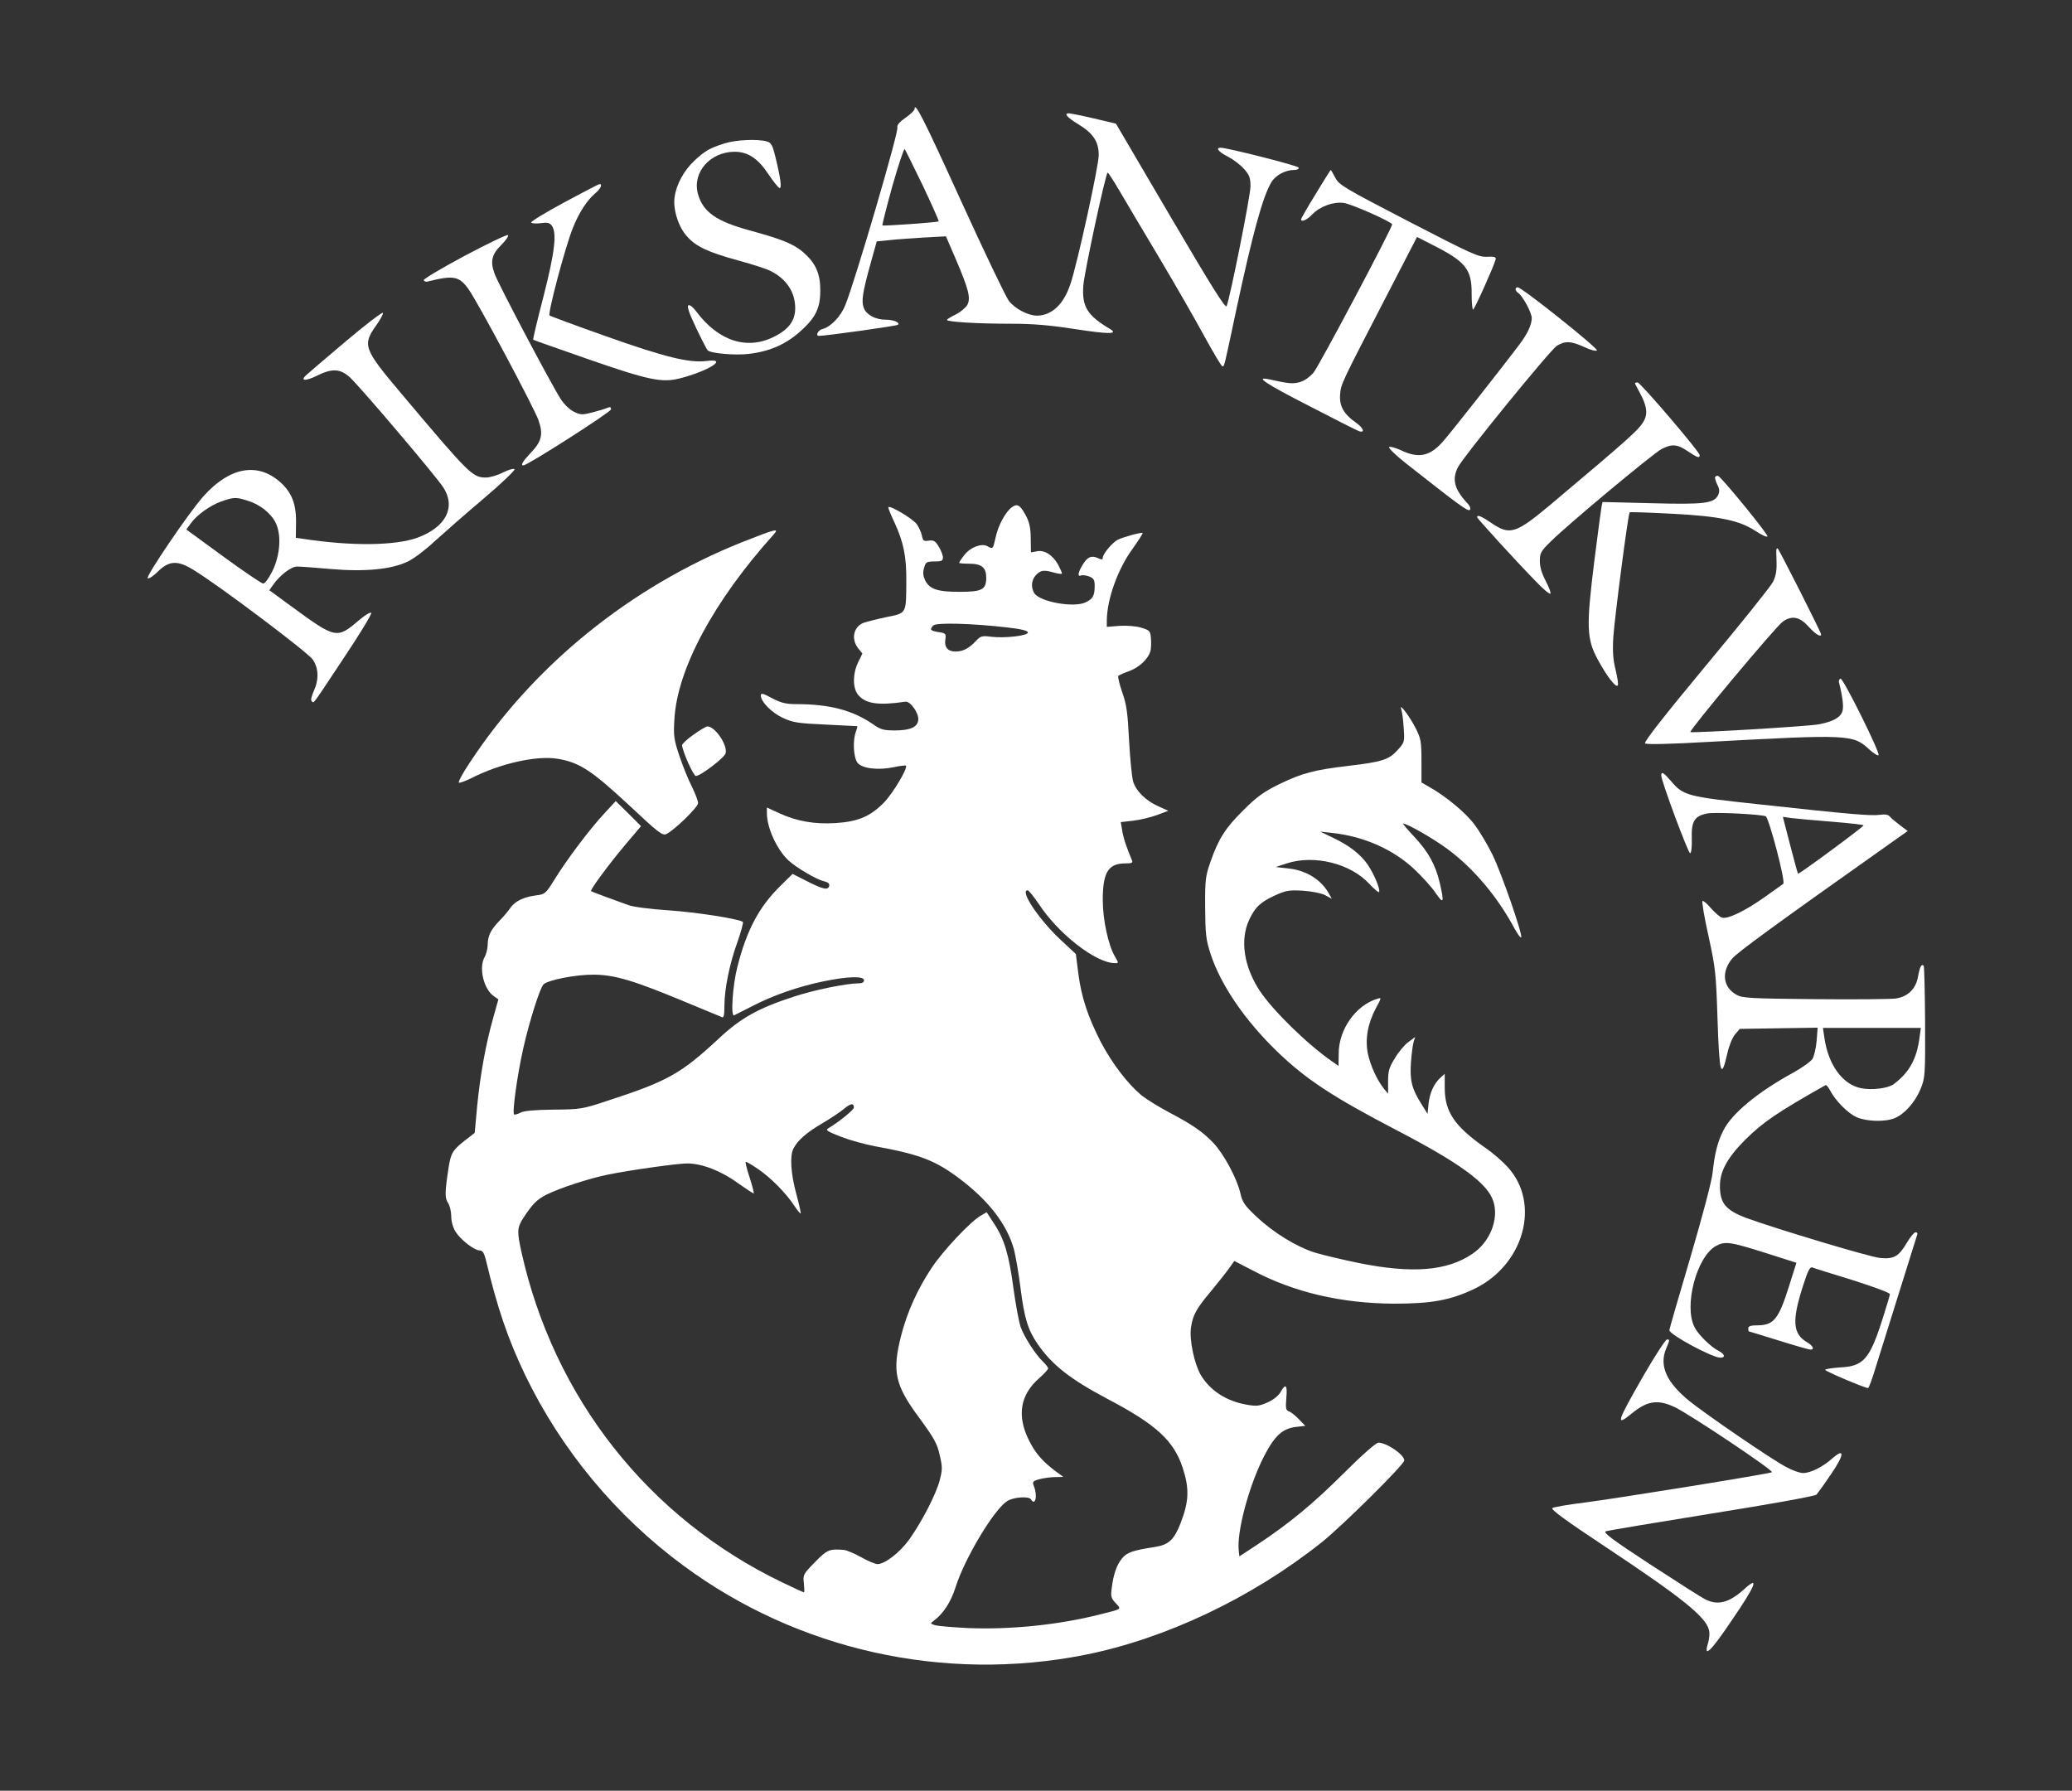 <svg version="1.2" xmlns="http://www.w3.org/2000/svg" viewBox="0 0 1024 885" width="1024" height="885">
	<rect x="0" y="0" width="1024" height="885" fill="#333333" stroke="none"/>
	<title>Riksantikvaren-svg</title>
	<style>
		.s0 { fill: #ffffff } 
	</style>
	<g id="Layer">
		<path id="Layer" fill-rule="evenodd" class="s0" d="m475 99.4c11.5 25.2 22.1 47.4 23.6 49.3 2.9 3.8 9.3 7.2 13.7 7.3 7.4 0 13.3-5.4 16.7-15.6 3.4-9.9 14-58.4 14-63.7 0-6.7-2.7-10.8-10.1-15.3-5.7-3.5-7.3-5.4-4.6-5.4 0.6 0 6.2 1.1 12.2 2.5l11 2.6 27 46c20.2 34.4 27.2 45.6 27.7 44.2 1.8-4.5 11.8-54.6 11.8-59.2 0-4.2-0.5-5.6-3.2-8.6-1.7-2-5.3-4.7-8-6.1-4.5-2.3-6.3-4.4-3.5-4.4 4 0.2 38.2 8.9 38.5 9.8 0.2 0.7-0.7 1.2-2.2 1.2-4.4 0-9.2 2.6-11.3 6.1-4.2 7-9.2 25.1-17.4 63.4-6.2 29.3-5.8 27.5-6.8 27.5-0.5 0-4.5-6.8-9-15-4.5-8.3-14.5-25.7-22.3-38.8-7.8-13-16.6-27.9-19.6-33-3-5.1-5.6-9.1-5.8-8.9-1.2 1.2-11.5 49.3-12 55.7-0.8 10.5 1.9 14.9 13.2 21.6 4.3 2.6-0.6 2.6-16.9 0.1-13-2-20.8-2.7-32.2-2.7-16.2 0-31.5-0.9-31.5-1.9 0-0.3 1.9-1.5 4.2-2.6 2.4-1.2 4.9-3.3 5.8-4.7 1.9-3.4 0.7-7.9-5.8-23.1l-4.7-10.9-11 0.6c-6 0.4-13.8 0.9-17.1 1.3l-6.1 0.6-3.1 11.1c-3.9 14.1-4.6 18.5-3.3 21.8 1.3 3.4 5.8 5.8 10.8 5.8 3.9 0 7.2 1.4 6.1 2.5-0.5 0.6-35.8 5.5-39 5.5-2 0-0.5-2.9 1.7-3.4 4.1-1 9.1-6.3 11.3-11.9 5.1-12.8 26.4-85.5 25.7-87.7-0.3-1.1 0.9-2.6 4-4.8 2.5-1.7 4.5-3.7 4.5-4.3 0-4 4.5 4.8 23 45.5zm-27.9-25.7c-0.4-0.4-3.1 7.9-6.1 18.3-2.9 10.5-5.1 19.2-4.9 19.4 0.5 0.4 27.3-1.5 27.8-2 0.2-0.2-3.3-8.1-7.8-17.6-4.6-9.5-8.6-17.6-9-18.1z"/>
		<path id="Layer" class="s0" d="m358 70.9c-7.3 2.3-9.5 3.6-14.7 8.4-5.2 4.8-9.1 11.9-9.9 18.1-0.9 6 1.9 14.8 6.1 19.4 4.5 5.1 10.4 7.8 25.2 11.9 6.8 1.8 14.1 4.2 16.1 5.2 7.9 4 12.2 10.5 12.2 18.4 0 6.2-3.2 10.5-10.4 14.1-13.5 6.8-27.7 2.1-38.6-12.6-1.6-2.1-3.1-3.3-3.8-2.9-0.8 0.5 0.4 3.9 3.8 11.1 2.7 5.7 5.3 10.7 5.7 11.1 1.6 1.6 13.8 2.6 20.4 1.8 10.9-1.3 19.1-5.1 26.7-12.3 6.6-6.2 8.6-10.8 8.6-19.1 0-8.4-2.3-13.5-8.5-18.9-4.8-4.1-10.6-6.4-26.3-10.7-16.6-4.5-23.3-9.2-25.7-18.2-2.8-10.5 6-20.6 18.1-20.7 6.6 0 11.6 3.3 16.7 11 2.4 3.6 4.9 6.7 5.5 6.9 1.3 0.4 0.6-4.9-2-15.4-1.4-5.8-2.1-7-4.2-7.6-4.7-1.3-15.5-0.8-21 1z"/>
		<path id="Layer" class="s0" d="m650.2 95.9c-4 6.5-7.2 12.1-7.2 12.5 0 1.6 2.9 0.3 5.5-2.4 3.8-4 10.4-6.4 15.6-5.7 3.8 0.5 23.9 9.4 23.9 10.6 0 1.9-36.2 70.1-38.8 73.2-2.1 2.4-4.7 4.2-7 4.8-3.4 0.9-5.3 0.7-14.9-1.4-7.6-1.7-2.1 2 20 13.3 12.7 6.6 23.8 12.2 24.6 12.4 2.9 0.7 1.8-1.8-2-4.5-5.8-4-8.1-8.2-7.6-13.8 0.4-5.1 0.4-5.1 22.4-47.6l15.6-30.2 7.6 3.9c16.5 8.3 19.5 12.1 19.4 24.2 0 4.3 0.3 7.8 0.7 7.8 0.7 0 10.4-21.7 11.2-24.9 0.2-1.1-0.8-1.4-4.3-1.2-4.2 0.2-7.5-1.3-38.8-17.5-32-16.6-34.4-18-36.2-21.6-1.1-2.1-2.1-3.8-2.2-3.8-0.2 0-3.5 5.3-7.5 11.9z"/>
		<path id="Layer" class="s0" d="m278.7 100.1c-9.2 5-16.5 9.4-16.2 9.9 0.3 0.4 2.4 0.6 4.7 0.3 3.3-0.5 4.4-0.2 5.5 1.2 2.6 3.6 1.5 13.1-4.1 35-3 11.5-5.3 21.2-5.1 21.4 0.3 0.2 12.7 4.6 27.7 9.8 29.1 10.1 35.8 11.5 44.4 9.4 14.6-3.7 24.8-10.2 13.6-8.7-8.4 1.1-20.7-1.9-49.4-12.1-15-5.3-27.7-10-28.2-10.4-1-0.9 7.7-33.8 11.5-43.2 3.1-7.8 7-13.7 11.1-17.2 2.6-2.2 3.7-4.5 2.1-4.5-0.5 0-8.3 4.1-17.6 9.1z"/>
		<path id="Layer" class="s0" d="m229.7 126.4c-11.4 6.1-20.5 11.5-20.3 12.1 0.2 0.5 1 0.8 1.7 0.7 13.1-3.3 15.8-2.8 20.5 3.8 4.6 6.4 32.3 58.4 34.5 64.6 2.5 7 1.6 10.6-3.8 16.2-4 4.3-5.2 6.2-3.6 6.2 2 0 43.3-26.4 43.3-27.7 0-1.1-0.5-1.3-1.7-0.8-1 0.5-4.3 1.5-7.4 2.3-5.1 1.3-6 1.3-9.2-0.3-2.2-1-4.8-3.6-6.6-6.3-5.2-8.2-31-57.1-32.7-62-2.2-6.1-1.4-9.5 3.5-14.3 2.1-2.1 3.5-4.2 3.2-4.7-0.3-0.5-9.9 4.1-21.4 10.2z"/>
		<path id="Layer" class="s0" d="m749 142.9c0 0.6 0.5 1.3 1.1 1.7 2.3 1.4 6.9 9.9 6.9 12.6 0 3.2-2 7.6-5.9 12.8-8 10.7-35.8 46-38.5 48.8-6.3 6.8-11.7 7.8-20.3 3.7-2.9-1.3-5.5-2-5.8-1.5-0.3 0.5 3.4 4.1 8.2 7.9 26.8 21.1 30.8 24 31.7 23.1 0.6-0.6 0.1-2-1.6-3.7-6.1-6.7-7.3-11.5-4.2-17.5 2.8-5.4 45.6-57.9 48.8-59.9 4.1-2.5 7-2.4 13.5 0.6 3 1.4 5.8 2.2 6.3 1.7 0.9-0.9-37.1-31.2-39.1-31.2-0.6 0-1.1 0.4-1.1 0.9z"/>
		<path id="Layer" fill-rule="evenodd" class="s0" d="m189.2 154.6c0.4 0.3-1 3-3.2 6.1-7 9.8-6.3 11.7 11.9 33.3 34.2 40.6 35.6 42 42.3 42 1.9 0 5.7-1.1 8.4-2.5 2.6-1.3 5.2-2.1 5.7-1.6 0.4 0.4-6.5 7.1-15.5 14.7-9 7.6-19.8 17.1-24.1 21-4.2 4-10.1 8.4-13.1 9.9-8.1 3.9-21.2 5.2-38.4 3.7-7.5-0.7-14.9-1.2-16.4-1.2-2.9 0-8.4 4.2-11.8 9l-1.9 2.7 10.1 7.4c23 16.8 23.1 16.9 34.5 7.2 2.8-2.4 5.4-3.9 5.8-3.4 0.3 0.6-5.8 10.6-13.6 22.3-16.6 25-14.5 22.1-15.8 21.4-0.6-0.4-0.3-2.2 0.9-4.9 2.7-5.8 2.5-11.4-0.4-15.7-2.3-3.5-46.7-36.9-58.9-44.3-7.9-4.9-12.1-4.7-17.7 0.8-2.1 2.1-4.3 3.6-5 3.3-1.4-0.4 20.2-32.3 27.6-40.6 12.8-14.3 26.6-16.9 37.8-7 5.8 5.1 8.1 11 7.9 20.4l-0.1 7.2 3.6 0.5c24.1 3.7 45.7 3.4 56.6-0.6 14-5.2 19-15 12.7-24.8-3.8-5.8-41.7-50.5-46.5-54.7-4.6-4-8.6-4.2-16-0.5-5.5 2.7-8.3 2.6-5.5-0.1 0.8-0.8 9.5-8.2 19.3-16.5 9.8-8.3 18.3-14.8 18.8-14.5zm-79.8 93.2c-5.6 2-12.3 6.8-15.3 11.1l-2 2.8 18.2 13.3c10 7.3 18.9 13.3 19.7 13.4 0.9 0.1 2.7-2.4 4.5-5.9 4-8 4.7-18.2 1.7-24.2-2.5-4.9-7.9-9.1-14-10.9-5.7-1.8-6.6-1.7-12.8 0.4z"/>
		<path id="Layer" class="s0" d="m808 189.4c0 0.2 1.1 2.3 2.4 4.7 3.4 6.2 4 10.2 2.2 13.6-2.3 4.4-6.5 8.2-46.1 41.5-17.4 14.6-20.3 15.5-29.4 9.3-4.8-3.3-7.1-4.3-7.1-2.9 0 0.6 18 20.4 28.9 31.6 3.5 3.7 6.8 6.5 7.3 6.2 0.4-0.3-0.6-3-2.2-6.1-2-3.8-3-7-3-10 0-4 0.5-4.9 5.3-9.6 8.3-8.3 50.8-43.7 54.9-45.8 5.1-2.6 7.8-2.4 12.9 1.1 4.8 3.2 5.9 3.6 5.9 1.9 0-1.6-29.3-35.9-30.7-35.9-0.7 0-1.3 0.2-1.3 0.4z"/>
		<path id="Layer" class="s0" d="m847.7 235.6c-0.3 0.4 0.1 2 0.9 3.7 1.2 2.2 1.3 3.5 0.6 5.2-2 4.3-6.6 4.9-32.9 4.2l-24.3-0.6-0.5 2.2c-0.2 1.2-1.9 13.4-3.6 27.2-4 32.2-3.8 38.2 1.7 48.4 4.4 8.1 8.8 14 9.9 12.9 0.4-0.4-0.1-3.7-1-7.5-1.3-5.2-1.6-9.1-1.2-16.3 0.7-10.1 7.3-60.9 8.1-61.8 0.3-0.2 9.6 0.1 20.8 0.7 23.7 1.2 33.5 3.3 41.5 8.6 2.9 1.9 5.5 3.1 5.8 2.6 0.5-0.9-22.7-29.3-24.4-29.9-0.4-0.1-1 0-1.4 0.4z"/>
		<path id="Layer" fill-rule="evenodd" class="s0" d="m507.3 255.4c1.5 3 2.1 6 2.1 10.9l0.1 6.7 2.7-0.5c3.8-0.9 7.9 1.6 10.7 6.5 1.2 2.3 2.1 4.3 1.9 4.5-0.2 0.3-2 0-3.9-0.5-5-1.5-6.6-1.2-8.9 1.2-2.2 2.3-2.6 5.8-1 8.7 2.3 4.5 20 7.7 25.7 4.7 3.5-1.7 4.3-3.3 4.3-8.2 0-2.8-0.5-3.6-2.7-4.5-1.4-0.5-3.2-0.8-4-0.5-1.9 0.8-1.6-1.4 0.7-5.2 2.4-4 4.3-4.8 7.6-3.4 1.9 0.9 2.4 0.9 2.4-0.2 0-1.8 4.6-7.3 7.3-8.8 2.5-1.3 11.9-3.9 12.4-3.4 0.2 0.2-2.1 3.8-5.1 8-7.3 10.1-12.5 24.8-12.6 35.2v3.2l6.3-0.5c3.7-0.2 8 0.1 10.7 0.9 4.2 1.3 4.5 1.6 4.8 5.2 0.2 2.2 0.1 4.9-0.2 6.2-1 3.9-5.5 8.2-10.4 10-2.6 0.9-5 2-5.5 2.4-0.4 0.3 0.5 4 1.9 8.1 2.2 6.2 2.7 10.1 3.4 23.9 0.5 9.1 1.4 18.1 2 20.2 1.4 4.7 6.2 9.5 12.5 12.3l4.9 2.2-5.6 2.1c-3 1.1-8.3 2.4-11.7 2.8l-6.2 0.7 0.7 4.1c0.5 3.5 2.1 8.3 4.8 14.7 0.6 1.3 0 1.6-3.2 1.6-8.5 0-11.2 4.4-11.2 18.1 0 9.7 2.7 22.3 6 27.9 1.9 3.3 1.9 3.3 0 3.3-9.3 0-27.8-14.3-37.6-29.2-2.5-3.7-5-6.8-5.5-6.8-4.1 0 5.4 14.3 16.3 24.5l7.5 7 1.2 9.5c1.5 11.8 4.8 21.7 11.3 34.3 5.6 10.5 13.1 20.3 19.9 26 2.4 1.9 8.5 5.7 13.4 8.3 11.6 6.1 16.9 9.7 22.1 15.2 5.1 5.3 11.7 17.5 13.4 24.9 1 4.5 2.1 6.1 8.1 11.7 8.1 7.7 19.8 14.9 28.9 17.7 3.6 1.1 13.3 3.4 21.5 5.1 26.3 5.3 43.6 4 56.1-4.5 8.8-5.8 13.3-17.3 10.4-26.1-2.9-8.8-16.2-18.6-47.7-35-31.7-16.5-44.9-25.2-59.2-39-15.9-15.4-27.8-32.8-32.8-48.1-2.3-7.1-2.6-9.6-2.7-23-0.1-13.8 0.2-15.6 2.6-22.5 4-11.5 7.4-16.8 16.3-25.6 6.6-6.6 9.9-9 17.6-12.8 11.3-5.5 17.3-7.1 34.3-9.1 16.8-2 19.9-3 24.3-7.8 3.5-3.9 3.5-4 3-11.1-0.2-3.9-0.8-8-1.2-9.1-1.3-3.7 4.3 3.7 7.2 9.5 2.5 5 2.8 6.5 2.8 16.1v10.6l4 2.3c8 4.5 17.8 12.6 22.2 18.5 2.5 3.3 6.5 10 8.9 14.9 4.4 9 14.8 38.9 14.2 40.8-0.2 0.6-1.7-1.4-3.3-4.3-8.4-15.7-20.2-29.7-33-39.2-6.8-5.1-20.1-12.7-22.1-12.7-0.3 0 2.1 2.9 5.5 6.5 7 7.5 10.5 13.8 12.6 22.7 2.3 9.9 2 10.9-1.9 5.3-1.8-2.8-6.5-8-10.4-11.7-10.7-10.1-25.2-16.5-41.2-18.2l-5.5-0.6 6 2.9c8.3 3.9 13.8 8.2 17.5 13.5 3.2 4.8 6.4 12.5 5.5 13.5-0.3 0.2-2.5-1.6-4.8-4.1-9.3-10.1-27.2-14.5-40.8-10.1l-5.4 1.8 6.2 0.7c8.7 0.9 15.8 5.3 19.7 11.8l1.8 3.2-3.3-1.8c-2-1-6.5-1.9-11-2.2-6.8-0.4-8.4-0.1-13.5 2.2-7.5 3.4-10.1 5.9-13 12.1-4.7 9.9-2.7 23.2 5.2 35.2 6.6 9.9 23.6 26.5 35.9 35l3 2.1 0.1-6.2c0-11.9 8.5-23.8 19.1-27 2.1-0.7 2.1-0.5-0.7 4.6-4.1 7.7-5.4 15.4-4 22.5 1.3 6 4.5 13 7.9 17.3l2.1 2.5v-6c0-5.1 0.5-7 3.3-11.4 1.7-3 4.7-6.6 6.6-8l3.5-2.6-0.8 2.5c-0.4 1.4-1 5.9-1.3 10.1-0.6 8.8 0.4 13 5.1 20.4l3.1 5 0.5-5c0.6-5.5 2.7-10 5.9-12.9l2.1-1.9v6.9c0 11.9 4.8 19 20.1 29.7 3.7 2.5 8.7 6.9 11.2 9.7 16.2 18 7.8 48.2-16.7 60-11.8 5.6-21 7.3-39.6 7.3-25.9-0.1-49.5-5.6-69.7-16.3l-9.3-4.8-2.2 3.1c-1.2 1.8-5.2 6.8-8.8 11.2-7.8 9.3-9.5 12.3-10.4 18.6-0.9 6 1.6 17.8 4.8 23.4 4.6 7.7 12.5 12.9 22.6 14.7 5.1 0.9 6.4 0.7 10.4-1.1 2.8-1.2 5.3-3.2 6.4-5 2.6-4.7 3.5-3.7 2.9 2.9-0.4 5-0.2 6 1.2 6.5 1 0.3 3.2 2 5 3.9l3.2 3.3-4.5 0.5c-6.8 0.8-10.6 4.3-15.9 14.5-7.5 14.7-13.6 37.5-12.5 46.8l0.3 2.7 9-5.9c15.8-10.5 27.6-20.2 42.9-35.5 8.7-8.7 15.7-14.8 16.8-14.8 4.1 0 12.8 5.9 12.8 8.8 0 2-30.9 32.6-41 40.6-34.5 27.4-76.9 47.5-117 55.5-69.4 13.7-141.6-2.3-198.2-44.1-33.4-24.6-60.4-57.2-78.3-94.3-8.4-17.6-13.6-32.6-19.5-57.3-0.8-3-1.6-4.2-2.9-4.2-2.7 0-9.5-5.3-12-9.3-1.3-2.1-2.1-5.1-2.1-7.6 0-2.3-0.7-5.3-1.6-6.6-1.6-2.5-1.6-5 0.3-17.5 1.1-7.1 2.1-8.7 8-13.3l4.9-3.8 1.2-13.1c1.5-15.3 4.2-30.5 7.9-43.6l2.6-9.3-2.3-1.6c-5-3.5-7.5-14.1-4.5-19.3 0.8-1.4 1.4-3.9 1.5-5.7 0-4.7 1.4-7.6 5.7-12.1 2.1-2.1 4.6-5.1 5.6-6.6 2.2-3.2 6.5-5.3 12.7-6.1 4.3-0.5 4.7-0.9 8.9-7.6 6-9.8 17.6-25.2 24.6-32.7l5.8-6.3 6.3 6.2 6.2 6.2-7.7 9.1c-8.2 9.7-17.6 22.5-17 23 0.2 0.2 3.6 1.5 7.4 2.9 3.9 1.4 8.8 3.2 11 4 2.3 0.9 10.8 2 19.8 2.6 13.4 0.9 34.3 4.1 36.8 5.7 0.4 0.2-0.8 4.6-2.6 9.8-4 11-6.5 23.5-6.5 31.8 0 4.4-0.3 5.9-1.2 5.5-0.7-0.3-9.6-4-19.8-8.2-24.1-10-33.3-12.7-43.5-12.8-8.7-0.1-22.6 2.6-24.9 4.8-1.8 1.9-6.9 17.9-10 31.6-3 13.3-5.6 32.3-4.5 32.7 0.4 0.2 1.8-0.2 3.1-0.9 1.5-0.9 7.2-1.4 16.3-1.5 13.5-0.1 14.4-0.3 26.8-4.4 29.5-9.6 36.2-13.3 54.9-30.7 10.9-10.2 19.5-15 37-20.7 9.9-3.3 26.2-6.6 32-6.6 1.8 0 2.8-0.5 2.8-1.5 0-2.2-7.9-2-20 0.5-12.2 2.5-25 6.9-35.5 12.4-4.4 2.2-8.3 4.2-8.7 4.4-1.8 0.8-0.7-15 1.6-23.9 4.6-18.2 10.7-29.7 21.4-40.2l5.9-5.8 6.9 3.5c8.2 4.2 10.7 4.7 11.2 2.4 0.2-1.1-0.6-1.8-2.7-2.3-3.6-0.8-13.6-6.7-17.5-10.3-5.7-5.4-10.6-16.1-10.6-23.3v-2.8l6.3 2.9c8.6 3.9 17.1 5.4 27.5 4.8 11.1-0.7 17.2-3.2 24-10.1 4.5-4.6 12-17.2 10.9-18.3-0.2-0.2-2.8 0.1-5.7 0.7-7.8 1.7-15.9 0.8-18.2-2.1-2-2.5-2.5-11.1-0.8-15.4 0.5-1.4 0.8-2.6 0.7-2.7-0.1 0-7.2-0.4-15.7-0.8-13.6-0.6-16.2-1-21.1-3.3-5.6-2.6-10.9-8-10.9-11.1 0-1.3 1-1.1 5.6 1.4 4.4 2.3 6.9 2.9 11.8 2.9 16.6 0 27.9 3 38 9.9 3.8 2.7 5.3 3.1 10.8 3.1 7.6 0 11.2-1.6 11.6-5.1 0.4-3.4-3.9-9.5-6.4-9.1-13.4 2-19.8 1-23.4-3.5-2.7-3.4-2.6-10.4 0.1-16l2.1-4.3-2.1-2.6c-3.6-4.6-2.3-10.6 2.7-12.6 1.5-0.5 6.5-1.8 11.2-2.8 10.1-2 9.8-1.5 9.9-17.5 0.1-12.4-1.3-19.4-5.9-29.4-1.7-3.5-3-6.8-3-7.3 0-1.6 12 5.4 14.1 8.3 1 1.5 2.2 4 2.5 5.6 0.5 2.6 0.9 2.9 3.4 2.5 2.4-0.3 3.2 0.1 4.9 2.9 1.2 1.9 2.1 4.3 2.1 5.4 0 1.7-0.7 2-4.2 2-3.9 0-4.3 0.3-5.1 3.1-0.7 2.3-0.5 4 0.4 6 2.2 4.6 6.1 5.9 17.1 5.9 11.2 0 13.2-1.1 13.2-7 0-5-2.3-6.9-8.4-6.9-2.7 0-5-0.2-5-0.4 0-0.3 1.1-2 2.5-3.8 3-3.9 8.4-6 11.4-4.5 2.8 1.6 2.8 1.6 4.1-4.1 1.2-6 5-13 8.2-15.2 2.7-1.9 4.1-0.9 7.1 4.8zm-46 53.7c-2 2-1.6 2.6 2.5 3.3 3.6 0.5 3.8 0.8 3.4 3.6-0.6 3.8 1.2 6 5 6 3.7 0 6.6-1.5 10-5.1 2.4-2.6 3.1-2.8 7.6-2.2 6.9 0.8 18.2-0.5 18.2-2.1 0-0.9-3.2-1.7-10.2-2.5-17-2-35.1-2.5-36.5-1zm-44.3 239c-1.9 1.6-6.9 4.9-11 7.3-7.5 4.4-11.8 8.2-13.9 12.3-1.8 3.5-1.3 12.2 1.4 22.2 1.4 5.2 2.4 9.6 2.2 9.8-0.2 0.2-1.7-1.6-3.2-3.9-4.3-6.4-11.4-13.6-17.8-18-3.2-2.2-6-3.8-6.2-3.6-0.2 0.2 0.6 3.7 2 7.8 1.3 4.1 2.2 7.6 2 7.8-0.1 0.2-3.7-2.2-8-5.2-8.2-6-17.7-9.6-24.9-9.6-5 0-28.2 3.3-39.1 5.5-9.7 2-23.7 6.6-30.4 9.9-4.9 2.5-7 4.7-11.7 11.9-2.8 4.5-2.9 6.4-0.8 16 16 72.5 62.9 132 129.1 163.8 5.6 2.7 10.4 4.9 10.6 4.9 0.3 0 0.2-2 0-4.4-0.5-4.3-0.4-4.6 5.4-10.5 6-6.2 7.2-6.7 14.3-6.1 1.4 0.1 5.2 1.7 8.6 3.6 3.3 1.9 7 3.4 8.1 3.4 3.6 0 11-5.7 15.7-12.2 6.4-9.1 13.2-22.3 15-29.2 1.4-5.3 1.4-6.6 0-12.5-1.2-5.6-2.8-8.4-9.9-18.1-12.3-16.6-13.7-23.1-9.1-41.1 3-11.6 8-22.7 15.1-33.4 5.6-8.4 19-22.7 24.2-25.7l2.9-1.7 3.6 5.5c5.1 7.6 7.5 15.6 9.7 32.4 1.1 8 2.7 16.4 3.5 18.8 1.8 5 7.4 13.7 11.1 17.2 1.4 1.3 2.5 2.8 2.5 3.3 0 0.5-2 2.7-4.4 4.8-9.5 8.3-11.1 18.6-5.1 30.7 3.3 6.6 6.9 10.7 14 15.9l3 2.2-4 0.1c-2.2 0-5.7 0.5-7.7 1-3.5 1-3.7 1.3-2.8 3.6 1.9 4.8 0.6 9.9-1.5 6.4-1-1.7-8.8-1.1-11.8 0.9-6.5 4.2-20.9 28.2-25.4 42.4-2.4 7.5-6.1 13.2-10.7 16.6-1.9 1.4-1.9 1.5 0.2 2.2 1.2 0.5 8.6 1.1 16.4 1.5 20.6 0.9 44.9-1.5 65.3-6.7 11.3-2.8 10.8-2.5 7.9-5.6-2.3-2.4-2.5-3.4-2-7.3 0.9-7.1 2.5-11.7 5.2-14.9 2.4-2.9 5.3-3.9 16.4-5.6 6.5-1 9.3-3.6 12.4-11.6 4.2-10.7 4.5-17.1 1.1-27.5-4.4-13.4-13.1-21.4-37.1-34-18.3-9.7-27.5-16.8-34.6-27.2-4.8-6.9-6.6-13-8.4-27.3-0.9-7.2-2.4-16-3.3-19.5-3.5-12.3-12.3-23.8-26.5-34.6-12.3-9.3-19.7-12.2-42.1-16.3-4.9-0.9-12.5-3-16.9-4.7-6.9-2.7-7.8-3.3-6.2-4.2 5.2-3.1 12.6-9.1 12.6-10.2 0-2.4-1.5-2.2-5 0.7z"/>
		<path id="Layer" class="s0" d="m366.6 268c-55 22-102.9 60.8-134.5 109-3.5 5.2-5.8 9.6-5.3 9.8 0.6 0.2 3.2-0.8 5.9-2.1 14.4-7.4 32.4-11.4 42.9-9.7 10.7 1.8 16.7 5.7 34.9 22.6 14.9 14 16.9 15.5 18.8 14.6 3.9-1.8 15.7-13.3 15.7-15.3 0-1.1-1.4-4.7-3-8-1.7-3.3-4.5-10.1-6.2-15.2-2.8-8.4-3-10-2.5-18.3 1.4-24.8 19.5-58.4 49-91.2 3.1-3.4 1-2.8-15.7 3.8z"/>
		<path id="Layer" class="s0" d="m877.9 271.7c-0.1 0.5 0 3.3 0.1 6.4 0.1 4-0.4 6.8-1.8 9.5-1.1 2.2-16 20.8-33.1 41.3-20.3 24.5-30.8 37.8-30.1 38.5 0.6 0.6 11.9 0.4 32.5-0.8 67.9-3.7 70.3-3.6 78.1 3.6 2.3 2.1 4.5 3.5 4.8 3 0.8-1.3-17.6-38.3-18.8-37.8-0.6 0.2-0.9 1-0.8 1.7 1.8 7 2.4 11.9 1.8 14.2-0.8 3.2-4.7 5.4-11.9 6.7-5.2 1-62.7 4.4-63.3 3.8-0.7-0.8 42.5-52.5 45.7-54.6 4.6-3.2 8.4-2.4 13 2.8 3.2 3.5 5.9 5.1 5.9 3.5 0-1-21-42.5-21.5-42.5-0.3 0-0.6 0.3-0.6 0.7z"/>
		<path id="Layer" class="s0" d="m342.7 363.1c-3.1 2.2-5.7 4.6-5.6 5.2 0.1 2.9 5.6 15.2 6.8 15.2 2.3 0 14.1-9 14.7-11.2 1.1-4-5.2-13.3-9-13.3-0.6 0-3.7 1.8-6.9 4.1z"/>
		<path id="Layer" fill-rule="evenodd" class="s0" d="m825.8 386c6.1 7.2 8 7.7 42.5 11.4 45.8 5 56.2 5.9 60.7 5.3 2.8-0.4 4.3-0.1 5.2 1.1 0.7 0.8 3 2.7 5 4.2l3.6 2.7-9.6 6.8c-56.3 39.8-74.7 53.3-77.1 56.2-5.6 6.7-4.6 14.3 2.2 18 2.9 1.6 7 1.8 38.7 2.1 19.5 0.2 37.4 0 39.8-0.3 6.1-0.9 10-4.7 11.1-10.8 0.9-5 1.7-6.5 2.8-5.4 0.3 0.4 0.6 12.9 0.7 27.9 0.1 26.2 0 27.5-2.2 32.9-2.6 6.4-7.9 12.5-12.8 14.5-4.7 2-14.1 1.7-18.9-0.5-4.3-1.9-10.4-8.1-13-13.1-0.9-1.7-1.9-2.9-2.3-2.7-23.6 13.3-31.1 18.4-39.8 27.1-8.6 8.6-12.4 15.5-12.4 22.6 0 8.7 2.8 12.1 13.2 16 14.2 5.2 61 19.3 65.9 19.7 6.9 0.7 9.3-0.7 13.4-7.7 1.6-2.7 3.5-5 4.2-5 0.7 0 1.1 0.6 0.8 1.2-1.2 3.8-17.8 56.8-20.5 65.5-1.7 5.7-3.4 10.3-3.8 10.3-1.6 0-21.2-8.3-21.2-9 0-0.4 3.3-0.9 7.3-1.2 11.5-0.5 14.6-3.9 20.8-23.1 2.1-6.6 3.9-12.5 3.9-13.1 0-0.7-8.3-3.7-18.3-6.9-10.1-3.1-19.1-5.9-20-6.3-1.2-0.4-2.2 1.4-4.7 9.3-5.5 17.1-5 23.5 2.1 27.7 3 1.8 3.8 3.6 1.6 3.6-0.7 0-7.7-2-15.7-4.5-8-2.5-14.6-4.5-14.7-4.5-0.2 0-0.3-0.7-0.3-1.5 0-1.1 1.2-1.5 4.8-1.5 7.9-0.1 10.3-3.2 15.5-19.8l3.5-11.1-14.7-4.7c-18-5.7-20.6-6.1-25.1-3.6-9.5 5.3-16 29.7-10.5 40.2 1.8 3.6 8 9.7 11.8 11.6 3.1 1.6 3.6 3.4 0.9 3.4-3.9 0-25.2-11.4-25.2-13.6 0-0.5 4.7-16.7 10.4-36 6-20.4 10.6-37.8 11-41.9 1-9.4 2.4-15.1 5.3-20.8 4.2-8.4 17-19 34.6-28.6 4.3-2.4 8.5-5.4 9.4-6.7 0.8-1.3 1.8-5.4 2.1-9l0.5-6.5-19.2 0.3-19.3 0.3-2.3 2.7c-1.3 1.5-3 5.6-3.8 9.3-3.1 13.6-4 10.5-4.9-17.2-0.7-22-1-24.9-4.4-40.5-2.1-9.3-3.4-17.1-3-17.5 0.3-0.3 2.2 1.2 4.1 3.5 2 2.2 4.4 4.4 5.5 4.7 2.8 0.9 11.5-3.3 21.2-10.2 4.5-3.2 8.6-6.1 9.1-6.5 1.3-0.8-7.1-32.8-8.7-33.4-2.9-1-24.9-2.1-28.7-1.4-6.4 1.2-8.1 3.8-7.8 12.4 0.1 4-0.2 7.1-0.8 7.3-0.9 0.3-14.3-35.7-14.3-38.5 0-2.1 1.2-1.4 4.8 2.8zm59.5 18.3l-4.2-0.6 3.6 13.9c2 7.7 3.7 14 3.9 14.2 0.3 0.5 32.3-23.1 32.4-23.9 0-0.3-7.1-1.1-15.7-1.8-8.7-0.7-17.7-1.5-20-1.8zm64 103.7h-48.4l0.7 4.7c1.9 13.5 8.9 23.2 18.1 25.1 5.2 1.1 13.4 0.1 16.2-2 7.6-5.7 11.3-12.3 12.7-22.7z"/>
		<path id="Layer" class="s0" d="m812.1 680.1c-13.2 23-13.8 25.1-5.7 18.5 7.6-6.3 12.9-7.1 21.2-3.2 7.2 3.4 49 31.3 48.1 32.2-0.7 0.7-78.2 13.2-92.7 15-8 1-15.1 2.2-15.8 2.7-0.9 0.7 6.5 6.1 26.1 19.1 37.8 25.1 49.7 34.6 51.3 41.2 0.4 1.4 0.2 4.2-0.4 6.2-2.5 8.1 1.1 4.7 12-11.5 11.5-16.8 13.4-21.8 5.9-15-7.5 6.8-13.1 8.3-19.4 5.1-1.8-0.9-13.9-8.6-27.1-17.2-18.8-12.3-23.5-15.8-22-16.4 1.1-0.4 24.6-4.3 52.4-8.8 27.8-4.4 51-8.6 51.7-9.3 0.6-0.7 3.9-5.2 7.2-10.1 6.7-9.8 6.9-13.3 0.6-7.8-4.7 4.2-10.7 7.2-14.4 7.2-1.6 0-5.3-1.3-8.2-2.9-7.2-3.7-39.7-26-48-32.7-11.3-9.2-15-17.4-11.5-25.8 1.9-4.6 1.9-4.6 0.4-4.6-0.7 0.1-6 8.2-11.7 18.1z"/>
	</g>
</svg>